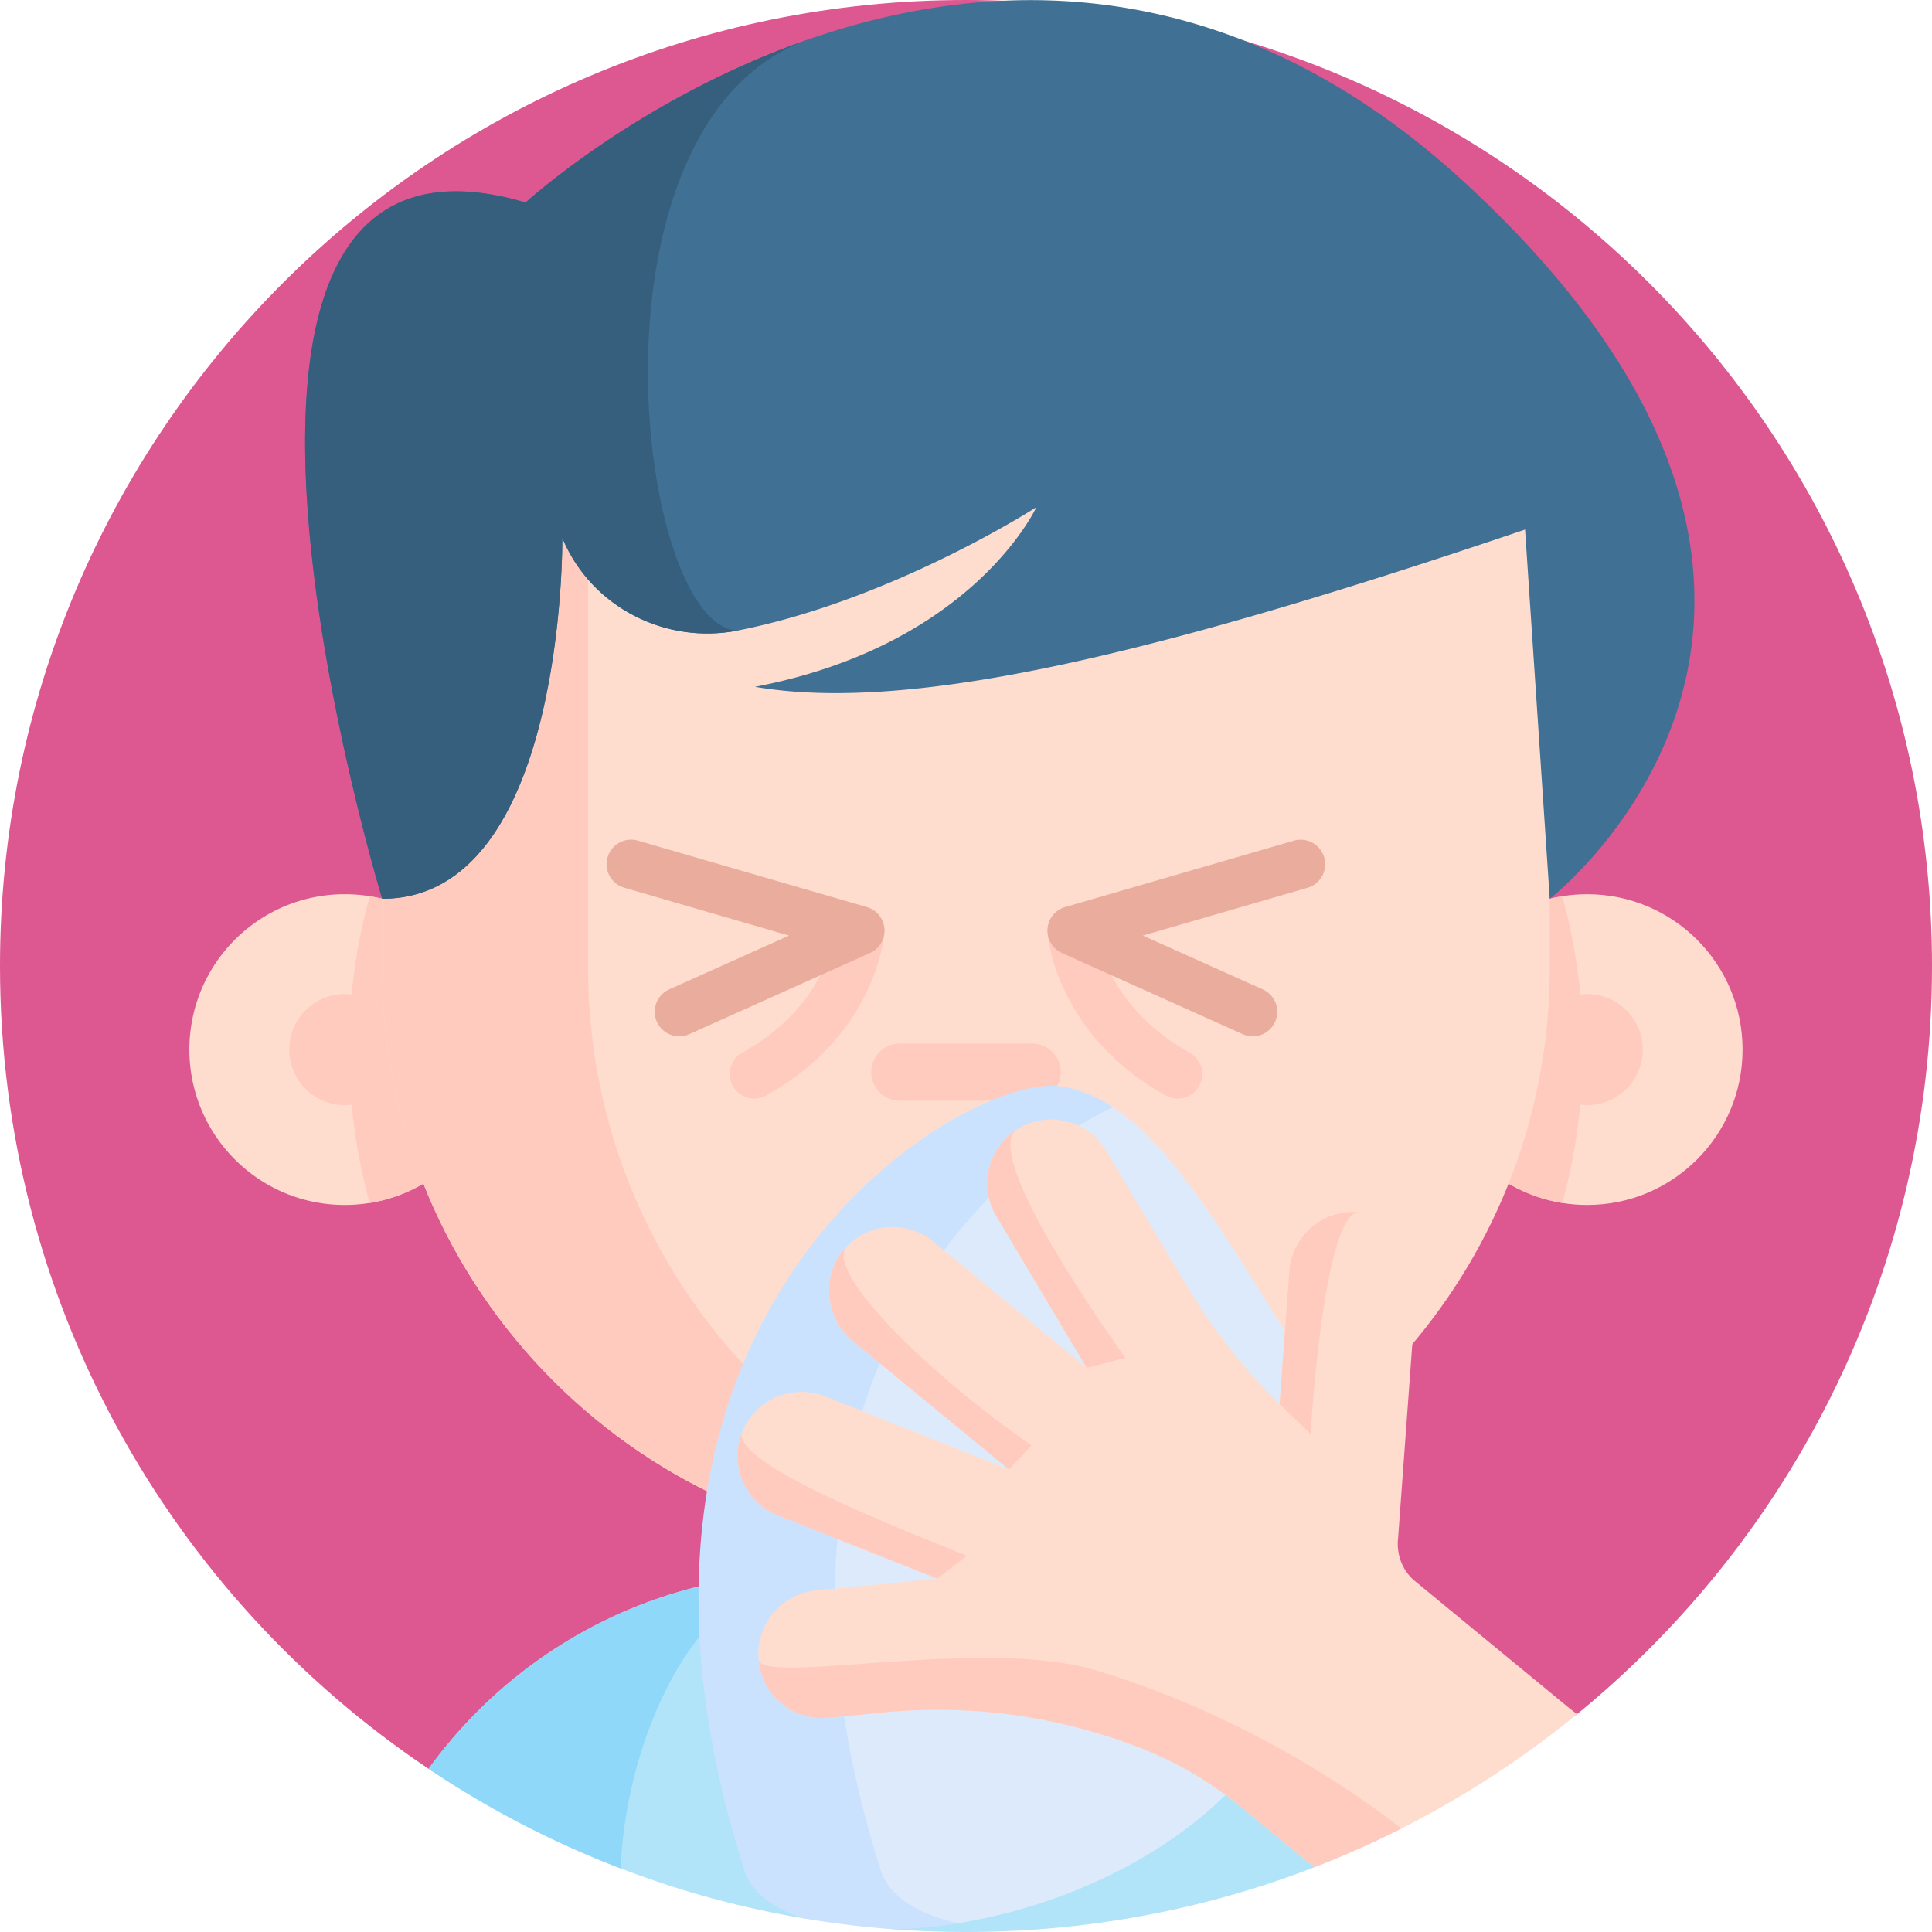 <svg viewBox="0 0 512 512" xmlns="http://www.w3.org/2000/svg"><path d="M512 256c0 79.94-36.65 151.33-94.06 198.27-14.3 11.7-263.644 41.797-304.363 14.484C45.084 422.81 0 344.668 0 256 0 114.62 114.62 0 256 0s256 114.62 256 256z" fill="#dd5790"/><path d="M379.06 458.459c-12.34 8.28-27.074 34.968-30.759 36.394a251.442 251.442 0 01-22.101 7.397C303.9 508.6 280.35 512 256 512c-6.51 0-12.96-.25-19.35-.73-.03-.01-.06-.01-.09-.01-2.818-.209-5.62-6.72-8.408-7.021-5.078-.548-10.108 5.01-15.092 4.171-.02-.01-.03-.01-.04-.01-9.25-1.56-18.33-3.62-27.22-6.14-7.24-2.06-14.36-4.44-21.33-7.12a67.9 67.9 0 01-1.29-.49c-3.51-1.36-6.98-2.81-10.41-4.32a254.763 254.763 0 01-39.19-21.58 126.016 126.016 0 0139.19-35.32 124.256 124.256 0 0132.37-12.99c.22-.05.44-.11.66-.16 1.81-.44 3.64-.84 5.48-1.19 3.47-.68 7-1.2 10.57-1.57 1.03-.11 2.05-.21 3.09-.29 3.38-.28 6.8-.42 10.26-.42h81.59a127.725 127.725 0 0123.92 2.26c1.39.27 2.77.56 4.14.87.45.12.91.21 1.35.33 8.4 2.02 16.47 4.88 24.12 8.51 3.04 1.43 6.01 2.98 8.91 4.65 15.43 8.9 9.441 10.659 19.83 25.029z" fill="#b1e4f9"/><path d="M215.2 416.81c-29.36 0-49.26 42.43-50.73 78.33a67.9 67.9 0 01-1.29-.49c-3.51-1.36-6.98-2.81-10.41-4.32a254.763 254.763 0 01-39.19-21.58 126.016 126.016 0 0139.19-35.32c10.2-5.87 21.3-10.34 33.03-13.15 1.81-.44 3.64-.84 5.48-1.19 3.47-.68 7-1.2 10.57-1.57 1.03-.11 2.05-.21 3.09-.29 3.38-.28 6.8-.42 10.26-.42z" fill="#90d8f9"/><path d="M300.706 368.538v54.869c0 20.088-13.245 37.067-31.489 42.707a44.605 44.605 0 01-13.23 1.997c-24.691 0-44.703-20.012-44.703-44.703v-54.869h89.422z" fill="#ffcbbe"/><path d="M300.706 419.932v3.475c0 20.088-13.245 37.067-31.489 42.707-16.461-5.06-28.837-19.372-31.123-36.884 2.987.183 5.99.274 9.008.274 8.459 0 16.75-.671 24.828-1.997 9.953-1.6 19.57-4.161 28.776-7.575zM132.54 278.153c0 20.497-14.973 37.492-34.579 40.646a41.252 41.252 0 01-6.596.528c-22.746 0-41.175-18.429-41.175-41.175s18.429-41.175 41.175-41.175c2.249 0 4.453.181 6.596.528 19.606 3.156 34.579 20.152 34.579 40.648z" fill="#ffddce"/><path d="M132.54 278.153c0 20.497-14.973 37.492-34.579 40.646-3.562-12.95-5.464-26.579-5.464-40.646s1.902-27.696 5.464-40.646c19.606 3.154 34.579 20.15 34.579 40.646z" fill="#ffcbbe"/><circle cx="91.365" cy="278.153" fill="#ffcbbe" r="14.716"/><path d="M379.449 278.153c0 20.497 14.973 37.492 34.579 40.646 2.143.347 4.347.528 6.596.528 22.746 0 41.175-18.429 41.175-41.175s-18.429-41.175-41.175-41.175c-2.249 0-4.453.181-6.596.528-19.606 3.156-34.579 20.152-34.579 40.648z" fill="#ffddce"/><g fill="#ffcbbe"><path d="M379.449 278.153c0 20.497 14.973 37.492 34.579 40.646 3.562-12.95 5.464-26.579 5.464-40.646s-1.902-27.696-5.464-40.646c-19.606 3.154-34.579 20.15-34.579 40.646z"/><circle cx="420.624" cy="278.153" r="14.716"/></g><path d="M410.696 256.511c0 76.985-56.241 140.847-129.873 152.705-8.078 1.326-16.369 1.997-24.828 1.997-85.444 0-154.701-69.257-154.701-154.701v-157.5h309.403v157.499z" fill="#ffddce"/><g fill="#ffcbbe"><path d="M283.243 408.81c-.8.14-1.61.28-2.42.41-8.08 1.32-16.37 1.99-24.83 1.99-85.44 0-154.7-69.25-154.7-154.7V99.01h54.55v157.5c0 76.14 54.98 139.41 127.4 152.3z"/><path d="M273.544 291.694h-35.098a7.57 7.57 0 110-15.14h35.098a7.57 7.57 0 110 15.14zm38.553-.56a6.477 6.477 0 01-3.151-.819c-29.137-16.187-31.263-42.139-31.339-43.236a6.5 6.5 0 016.034-6.935c3.568-.255 6.663 2.432 6.932 5.993.076.891 1.992 20.206 24.687 32.813a6.5 6.5 0 01-3.163 12.184zm-112.204 0a6.5 6.5 0 01-3.163-12.183c22.74-12.633 24.618-32 24.687-32.819.299-3.559 3.422-6.232 6.977-5.96 3.561.273 6.236 3.345 5.989 6.907-.076 1.097-2.202 27.049-31.339 43.236a6.482 6.482 0 01-3.151.819z"/></g><path d="M180.01 274.632a6.502 6.502 0 01-2.666-12.431l31.761-14.26-43.617-12.663a6.5 6.5 0 113.625-12.484l60.597 17.593a6.5 6.5 0 01.85 12.172l-47.892 21.502a6.49 6.49 0 01-2.658.571zm151.969 0c-.89 0-1.794-.184-2.658-.572l-47.892-21.502a6.5 6.5 0 01.85-12.172l60.597-17.593a6.498 6.498 0 018.055 4.43 6.498 6.498 0 01-4.43 8.054l-43.616 12.663 31.761 14.26a6.5 6.5 0 01-2.667 12.432z" fill="#eaac9d"/><path d="M410.696 238.188l-6.536-97.847c-97.726 33.103-162.821 48.731-204.106 41.674 57.871-11.058 74.587-47.603 74.587-47.603s-37.928 24.502-78.977 32.656c-19.254 3.82-38.799-6.126-46.508-24.185-.056-.097-.097-.208-.139-.306 0 0 .923 95.61-47.725 95.61 0 0-65.49-215.076 38.001-184.515 0 0 29.936-27.491 74.624-43.119.167-.056.333-.111.514-.18.486-.181.986-.347 1.486-.5a47.031 47.031 0 001.5-.5c47.26-15.586 110.035-17.211 171.227 39.438 121.549 112.52 22.052 189.377 22.052 189.377z" fill="#407093"/><path d="M195.665 167.068c-19.254 3.82-38.799-6.126-46.508-24.185-.056-.097-.097-.208-.139-.306 0 0 .923 95.61-47.725 95.61 0 0-65.49-215.076 38.001-184.515 0 0 29.936-27.491 74.624-43.119-61.33 22.338-45.161 156.515-18.253 156.515z" fill="#365e7d"/><path d="M345.76 443.02c-13.388 39.133-55.622 60.798-91.77 66.641-6.001.97-12.261-1.404-17.766-1.299-.03-.01-48.053-65.116-47.683-87.436 1.54-95.32 71.07-132.853 91.419-129.793 4.71.707 10.3-.721 14.588 2.031 18.582 11.925 34.297 41.617 56.641 76.635.001.001-3.689 68.131-5.429 73.221z" fill="#ddeafb"/><path d="M221.38 416.81c-.83 23.19 2.65 49.74 12.37 79.8 2.71 6.49 10.09 10.87 20.24 13.05-6.04.98-11.9 1.51-17.43 1.6a252.58 252.58 0 01-23.54-2.86c-7.65-2.43-13.16-6.38-15.42-11.79-9.21-28.51-12.83-53.85-12.46-76.17 1.54-95.32 75.63-135.6 95.98-132.54 4.85.73 9.42 2.62 13.83 5.52-29.04 13.8-71.05 53.32-73.57 123.39z" fill="#cbe2ff"/><path d="M417.94 454.27c-20.75 16.97-44.21 30.75-69.64 40.58l-19.42-15.98a97.807 97.807 0 00-26.46-15.56 147.725 147.725 0 00-33.5-8.79 149.142 149.142 0 00-34.64-.72l-14.71 1.43c-9.32.92-17.62-5.91-18.51-15.22-.91-9.32 5.9-17.6 15.23-18.51l32.13-3.14-42.26-16.77c-1.61-.64-3.07-1.49-4.36-2.52-4.47-3.61-6.85-9.28-6.25-15 .14-1.37.47-2.74.97-4.07.05-.14.1-.28.16-.42.01-.07.02-.12.05-.17.18-.43.36-.84.57-1.22 2.75-5.49 8.18-8.88 14.02-9.28 2.43-.15 4.94.22 7.36 1.16l48.67 19.34-41.25-33.94c-1.82-1.5-3.26-3.29-4.3-5.29-.68-1.24-1.18-2.57-1.52-3.92-1.24-4.85-.4-10.15 2.76-14.34.2-.27.42-.54.64-.81l.08-.08c.24-.27.45-.51.69-.75 4.74-4.87 11.85-6.33 17.99-4.05 1.74.63 3.39 1.58 4.88 2.81L288 362.52l-21.94-36.83-2-3.37c-2.02-3.33-2.72-7.06-2.29-10.65a16.82 16.82 0 017.53-12.18c.2-.14.41-.27.62-.4 5.7-3.39 12.57-3.07 17.79.26.94.59 1.82 1.29 2.65 2.07a17.62 17.62 0 012.8 3.55l9.18 15.4 12.12 20.32c5.24 8.79 11.32 17 18.12 24.59 1.8 2 3.66 3.97 5.56 5.86.31.32.65.66.97.97l2.58-35.23c.34-4.57 2.44-8.57 5.62-11.4 3.3-2.95 7.75-4.6 12.53-4.26l.25.03h.01c.13.01.27.02.39.04 1.06.12 2.09.33 3.09.62 3.22.99 5.98 2.89 8.04 5.38 2 2.38 3.32 5.33 3.77 8.54.16 1.14.2 2.33.12 3.54l-5.03 68.67-.01.01c0 .02-.01.04-.01.06-.31 4.16 1.3 8.25 4.53 10.9l40.96 33.72z" fill="#ffddce"/><path d="M371.41 484.57c-7.49 3.79-15.21 7.23-23.11 10.28l-19.42-15.98a97.807 97.807 0 00-26.46-15.56 147.725 147.725 0 00-33.5-8.79 149.142 149.142 0 00-34.64-.72l-14.71 1.43c-9.32.92-17.62-5.91-18.51-15.22 1.96 6.44 59.57-6.14 88.9 2.52 23.13 6.82 53.44 20.37 81.45 42.04zm-115.177-72.309l-7.815 6.103-42.261-16.772a17.096 17.096 0 01-4.354-2.522c-4.474-3.608-6.858-9.279-6.25-15.004a16.42 16.42 0 01.967-4.069c-.415 7.189 27.182 19.395 59.713 32.264zm17.131-29.199l-6.011 6.352-41.258-33.949a16.99 16.99 0 01-4.299-5.284 16.586 16.586 0 01-1.519-3.921c-1.233-4.851-.396-10.153 2.762-14.342.202-.267.424-.534.644-.81l.074-.083c.239-.267.451-.507.69-.746-6.019 6.021 19.332 32.155 48.917 52.783zm24.91-23.215L288 362.517l-21.945-36.83-1.998-3.369c-2.016-3.323-2.715-7.06-2.292-10.65a16.813 16.813 0 012.918-7.695 16.878 16.878 0 014.612-4.483c-9.508 7.519 28.979 60.357 28.979 60.357zm61.812-38.597c-9.353.037-12.758 58.747-12.758 58.747l-8.22-7.889 2.578-35.228a16.864 16.864 0 015.624-11.396 16.908 16.908 0 0112.528-4.262l.248.028z" fill="#ffcbbe"/></svg>